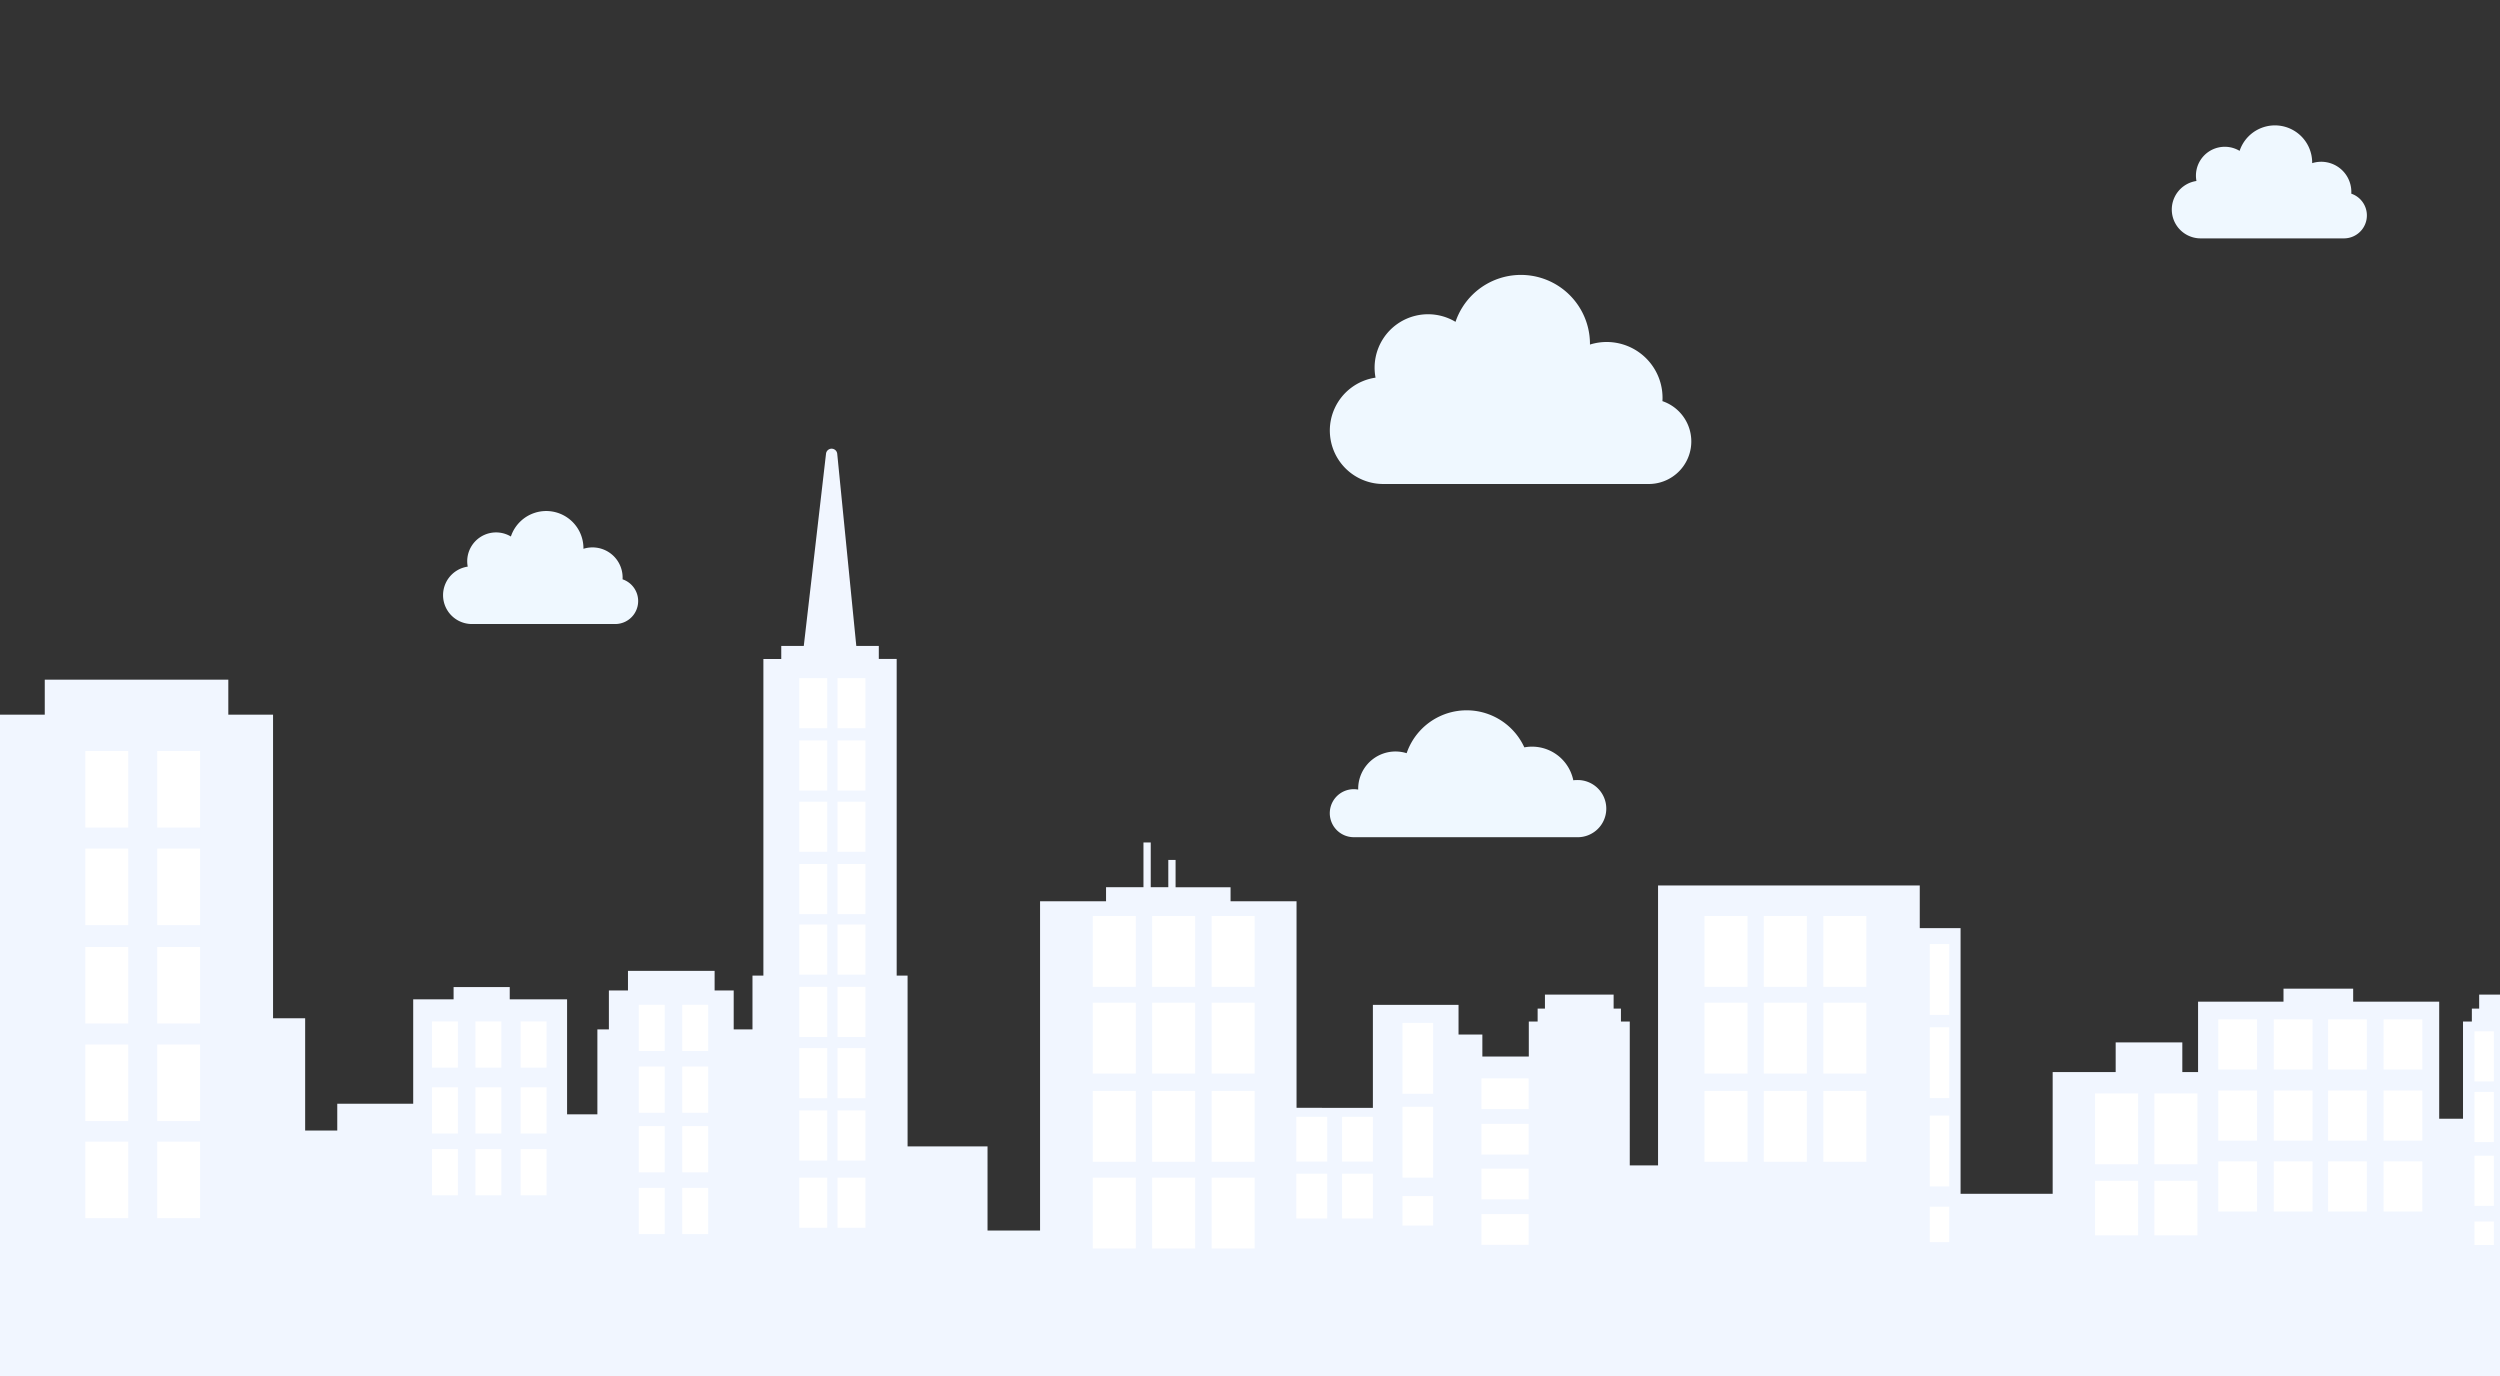 <svg xmlns="http://www.w3.org/2000/svg" xmlns:xlink="http://www.w3.org/1999/xlink" width="376" height="207" viewBox="0 0 376 207"><rect x="0" y="0" width="376" height="207" fill="#333333" stroke="none"/><defs><clipPath id="a"><rect width="376" height="207" transform="translate(0 460)" fill="#fff" stroke="#707070" stroke-width="1"/></clipPath></defs><g transform="translate(0 -460)" clip-path="url(#a)"><g transform="translate(-1426.666 6.691)"><path d="M342.435,81.419c.01-.167.016-.335.016-.5a8.4,8.4,0,0,0-10.915-8c0-.029,0-.058,0-.088a10.385,10.385,0,0,0-20.223-3.328,8.037,8.037,0,0,0-12.027,8.392,8.04,8.04,0,0,0,1.164,15.995h39.941a6.4,6.4,0,0,0,2.042-12.461Z" transform="translate(1334.261 432.212)" fill="#eff8ff"/><path d="M319.409,72.681c.005-.09.009-.181.009-.272a4.531,4.531,0,0,0-5.891-4.32c0-.016,0-.032,0-.047a5.6,5.6,0,0,0-10.914-1.8,4.338,4.338,0,0,0-6.491,4.529,4.339,4.339,0,0,0,.628,8.632h21.556a3.453,3.453,0,0,0,1.1-6.725Z" transform="translate(1460.89 409.759)" fill="#eff8ff"/><path d="M319.409,72.681c.005-.09.009-.181.009-.272a4.531,4.531,0,0,0-5.891-4.32c0-.016,0-.032,0-.047a5.6,5.6,0,0,0-10.914-1.8,4.338,4.338,0,0,0-6.491,4.529,4.339,4.339,0,0,0,.628,8.632h21.556a3.453,3.453,0,0,0,1.1-6.725Z" transform="translate(1200.89 467.759)" fill="#eff8ff"/><path d="M319.409,72.681c.005-.09.009-.181.009-.272a4.531,4.531,0,0,0-5.891-4.32c0-.016,0-.032,0-.047a5.6,5.6,0,0,0-10.914-1.8,4.338,4.338,0,0,0-6.491,4.529,4.339,4.339,0,0,0,.628,8.632h21.556a3.453,3.453,0,0,0,1.1-6.725Z" transform="translate(1535.89 423.759)" fill="#eff8ff"/><path d="M58.249,253.832a4.347,4.347,0,0,0-.494.03,6.332,6.332,0,0,0-7.364-4.948,9.539,9.539,0,0,0-17.7.877,5.611,5.611,0,0,0-7.288,5.351c0,.041,0,.082,0,.123a3.61,3.61,0,1,0-.659,7.159h33.5a4.3,4.3,0,1,0,0-8.593Z" transform="translate(1605.534 316.799)" fill="#eff8ff"/><g transform="translate(1996.268 335.802)"><g transform="translate(-570)"><g transform="translate(0.398 107.085)"><path d="M581.1,198.7v-4.044H569.677v-15.7H563.6v-1.844h-8.444v1.844h-8.626v17.3h-4.557V183.479h-1.731v-5.856h-2.871V174.68h-13.03v2.944h-2.87v5.856H518.65v-8.086h-1.641V127.769h-2.687v-1.962h-3.386L507.6,96.99a.859.859,0,0,0-1.705.013l-2.858,28.8h-3.386v1.962h-2.689v47.625h-1.64v25.685H483.294v12.664h-7.9V164.216h-9.924v-2.11h-5.628v-6.734h-1.094v6.734h-2.643V158h-1.094v4.1h-8.269v2.11h-9.924v31.065H425.34V179.793H412.462v4.46h-3.584v3.309h-6.985V182.3h-1.328v-1.944h-1.1v-2.109H389.135v2.108h-1.1V182.3h-1.33v14.616h-3.582v-17.6H370.184v-1.962H359.706v1.962H346.858V189.9h-2.369v-4.457H334.465V189.9h-9.476v18.312H311.138V168.259H305v-6.422H265.638v42.1h-4.253V182.3h-1.328v-1.945h-1.1v-2.108H248.628v2.108h-1.1V182.3H246.2v5.262h-6.985v-3.309h-3.584v-4.46H222.75v15.488H211.268V164.216h-9.924v-2.11h-8.269V158h-1.094v4.1h-2.642v-6.734h-1.094v6.734h-5.628v2.11h-9.924v49.527h-7.9V201.079H152.768V175.394h-1.64V127.769H148.44v-1.962h-3.386L142.185,96.9a.847.847,0,0,0-1.682-.014l-3.346,28.924h-3.388v1.962h-2.687v47.625h-1.641v8.086h-2.825v-5.856h-2.87V174.68h-13.03v2.944h-2.871v5.856h-1.731v12.783h-4.557v-17.3H92.932v-1.844H84.488v1.844H78.413v15.7H66.992V198.7H62.163V181.808H57.334V136.152H50.606v-5.262H23v5.262H16.268v99.511H586.2V198.7Z" transform="translate(-16.268 -18.241)" fill="#f1f6ff"/><g transform="translate(164.354 148.189)"><rect width="6.474" height="10.656" transform="translate(0 0)" fill="#fff"/><rect width="6.474" height="10.656" transform="translate(92 0)" fill="#fff"/></g><g transform="translate(173.278 148.189)"><rect width="6.474" height="10.656" transform="translate(0 0)" fill="#fff"/></g><g transform="translate(265.278 148.189)"><rect width="6.474" height="10.656" transform="translate(0 0)" fill="#fff"/></g><g transform="translate(182.228 148.189)"><rect width="6.474" height="10.656" transform="translate(0 0)" fill="#fff"/></g><g transform="translate(274.228 148.189)"><rect width="6.474" height="10.656" transform="translate(0 0)" fill="#fff"/></g><g transform="translate(164.354 161.229)"><rect width="6.474" height="10.656" transform="translate(0 0)" fill="#fff"/></g><g transform="translate(256.354 161.229)"><rect width="6.474" height="10.656" transform="translate(0 0)" fill="#fff"/></g><g transform="translate(173.278 161.229)"><rect width="6.474" height="10.656" transform="translate(0 0)" fill="#fff"/></g><g transform="translate(265.278 161.229)"><rect width="6.474" height="10.656" transform="translate(0 0)" fill="#fff"/></g><g transform="translate(182.228 161.229)"><rect width="6.474" height="10.656" transform="translate(0 0)" fill="#fff"/></g><g transform="translate(274.228 161.229)"><rect width="6.474" height="10.656" transform="translate(0 0)" fill="#fff"/></g><g transform="translate(164.354 174.497)"><rect width="6.474" height="10.656" transform="translate(0 0)" fill="#fff"/></g><g transform="translate(256.354 174.497)"><rect width="6.474" height="10.656" transform="translate(0 0)" fill="#fff"/></g><g transform="translate(173.278 174.497)"><rect width="6.474" height="10.656" transform="translate(0 0)" fill="#fff"/></g><g transform="translate(265.278 174.497)"><rect width="6.474" height="10.656" transform="translate(0 0)" fill="#fff"/></g><g transform="translate(182.228 174.497)"><rect width="6.474" height="10.656" transform="translate(0 0)" fill="#fff"/></g><g transform="translate(274.228 174.497)"><rect width="6.474" height="10.656" transform="translate(0 0)" fill="#fff"/></g><g transform="translate(210.933 164.272)"><rect width="4.615" height="10.656" transform="translate(0 0)" fill="#fff"/></g><g transform="translate(210.933 176.88)"><rect width="4.615" height="10.656" transform="translate(0 0)" fill="#fff"/></g><g transform="translate(222.806 172.609)"><rect width="7.098" height="4.62" transform="translate(0 0)" fill="#fff"/></g><g transform="translate(222.806 179.45)"><rect width="7.098" height="4.62" transform="translate(0 0)" fill="#fff"/></g><g transform="translate(222.806 186.182)"><rect width="7.098" height="4.62" transform="translate(0 0)" fill="#fff"/></g><g transform="translate(222.806 193.023)"><rect width="7.098" height="4.62" transform="translate(0 0)" fill="#fff"/></g><g transform="translate(210.933 190.313)"><rect width="4.615" height="4.44" transform="translate(0 0)" fill="#fff"/></g><g transform="translate(194.964 178.393)"><rect width="4.645" height="6.732" transform="translate(0 0)" fill="#fff"/></g><g transform="translate(201.845 178.393)"><rect width="4.645" height="6.732" transform="translate(0 0)" fill="#fff"/></g><g transform="translate(194.964 186.947)"><rect width="4.645" height="6.732" transform="translate(0 0)" fill="#fff"/></g><g transform="translate(201.845 186.947)"><rect width="4.645" height="6.732" transform="translate(0 0)" fill="#fff"/></g><g transform="translate(164.354 187.536)"><rect width="6.474" height="10.656" transform="translate(0 0)" fill="#fff"/></g><g transform="translate(173.278 187.536)"><rect width="6.474" height="10.656" transform="translate(0 0)" fill="#fff"/></g><g transform="translate(182.228 187.536)"><rect width="6.474" height="10.656" transform="translate(0 0)" fill="#fff"/></g><g transform="translate(64.97 164.044)"><rect width="3.899" height="6.952" transform="translate(0 0)" fill="#fff"/></g><g transform="translate(71.5 164.044)"><rect width="3.899" height="6.952" transform="translate(0 0)" fill="#fff"/></g><g transform="translate(78.305 164.044)"><rect width="3.899" height="6.952" transform="translate(0 0)" fill="#fff"/></g><g transform="translate(64.97 173.952)"><rect width="3.899" height="6.952" transform="translate(0 0)" fill="#fff"/></g><g transform="translate(71.5 173.952)"><rect width="3.899" height="6.952" transform="translate(0 0)" fill="#fff"/></g><g transform="translate(78.305 173.952)"><rect width="3.899" height="6.952" transform="translate(0 0)" fill="#fff"/></g><g transform="translate(64.97 183.243)"><rect width="3.899" height="6.952" transform="translate(0 0)" fill="#fff"/></g><g transform="translate(71.5 183.243)"><rect width="3.899" height="6.952" transform="translate(0 0)" fill="#fff"/></g><g transform="translate(78.305 183.243)"><rect width="3.899" height="6.952" transform="translate(0 0)" fill="#fff"/></g><g transform="translate(12.831 123.378)"><rect width="6.454" height="11.508" transform="translate(0 0)" fill="#fff"/></g><g transform="translate(23.641 123.378)"><rect width="6.454" height="11.508" transform="translate(0 0)" fill="#fff"/></g><g transform="translate(12.831 138.052)"><rect width="6.454" height="11.508" transform="translate(0 0)" fill="#fff"/></g><g transform="translate(23.641 138.052)"><rect width="6.454" height="11.508" transform="translate(0 0)" fill="#fff"/></g><g transform="translate(12.831 152.846)"><rect width="6.454" height="11.508" transform="translate(0 0)" fill="#fff"/></g><g transform="translate(23.641 152.846)"><rect width="6.454" height="11.508" transform="translate(0 0)" fill="#fff"/></g><g transform="translate(12.831 167.52)"><rect width="6.454" height="11.508" transform="translate(0 0)" fill="#fff"/></g><g transform="translate(23.641 167.52)"><rect width="6.454" height="11.508" transform="translate(0 0)" fill="#fff"/></g><g transform="translate(12.831 182.122)"><rect width="6.454" height="11.508" transform="translate(0 0)" fill="#fff"/></g><g transform="translate(23.641 182.122)"><rect width="6.454" height="11.508" transform="translate(0 0)" fill="#fff"/></g><g transform="translate(96.078 161.541)"><rect width="3.899" height="6.952" transform="translate(0 0)" fill="#fff"/></g><g transform="translate(102.609 161.541)"><rect width="3.899" height="6.952" transform="translate(0 0)" fill="#fff"/></g><g transform="translate(96.078 170.828)"><rect width="3.899" height="6.952" transform="translate(0 0)" fill="#fff"/></g><g transform="translate(102.609 170.828)"><rect width="3.899" height="6.952" transform="translate(0 0)" fill="#fff"/></g><g transform="translate(96.078 179.788)"><rect width="3.899" height="6.952" transform="translate(0 0)" fill="#fff"/></g><g transform="translate(102.609 179.788)"><rect width="3.899" height="6.952" transform="translate(0 0)" fill="#fff"/></g><g transform="translate(96.078 189.075)"><rect width="3.899" height="6.952" transform="translate(0 0)" fill="#fff"/></g><g transform="translate(102.609 189.075)"><rect width="3.899" height="6.952" transform="translate(0 0)" fill="#fff"/></g><g transform="translate(120.21 112.411)"><rect width="4.201" height="7.538" transform="translate(0 0)" fill="#fff"/></g><g transform="translate(125.961 112.411)"><rect width="4.201" height="7.538" transform="translate(0 0)" fill="#fff"/></g><g transform="translate(120.21 121.784)"><rect width="4.201" height="7.538" transform="translate(0 0)" fill="#fff"/></g><g transform="translate(125.961 121.784)"><rect width="4.201" height="7.538" transform="translate(0 0)" fill="#fff"/></g><g transform="translate(120.21 130.995)"><rect width="4.201" height="7.538" transform="translate(0 0)" fill="#fff"/></g><g transform="translate(125.961 130.995)"><rect width="4.201" height="7.538" transform="translate(0 0)" fill="#fff"/></g><g transform="translate(120.21 140.367)"><rect width="4.201" height="7.538" transform="translate(0 0)" fill="#fff"/></g><g transform="translate(125.961 140.367)"><rect width="4.201" height="7.538" transform="translate(0 0)" fill="#fff"/></g><g transform="translate(120.21 149.472)"><rect width="4.201" height="7.538" transform="translate(0 0)" fill="#fff"/></g><g transform="translate(125.961 149.472)"><rect width="4.201" height="7.538" transform="translate(0 0)" fill="#fff"/></g><g transform="translate(120.21 158.845)"><rect width="4.201" height="7.538" transform="translate(0 0)" fill="#fff"/></g><g transform="translate(125.961 158.845)"><rect width="4.201" height="7.538" transform="translate(0 0)" fill="#fff"/></g><g transform="translate(120.21 168.056)"><rect width="4.201" height="7.538" transform="translate(0 0)" fill="#fff"/></g><g transform="translate(125.961 168.056)"><rect width="4.201" height="7.538" transform="translate(0 0)" fill="#fff"/></g><g transform="translate(120.21 177.428)"><rect width="4.201" height="7.538" transform="translate(0 0)" fill="#fff"/></g><g transform="translate(125.961 177.428)"><rect width="4.201" height="7.538" transform="translate(0 0)" fill="#fff"/></g><g transform="translate(120.21 187.541)"><rect width="4.201" height="7.538" transform="translate(0 0)" fill="#fff"/></g><g transform="translate(125.961 187.541)"><rect width="4.201" height="7.538" transform="translate(0 0)" fill="#fff"/></g><g transform="translate(515.922 161.541)"><rect width="3.899" height="6.952" transform="translate(0 0)" fill="#fff"/></g><g transform="translate(509.392 161.541)"><rect width="3.899" height="6.952" transform="translate(0 0)" fill="#fff"/></g><g transform="translate(515.922 170.828)"><rect width="3.899" height="6.952" transform="translate(0 0)" fill="#fff"/></g><g transform="translate(509.392 170.828)"><rect width="3.899" height="6.952" transform="translate(0 0)" fill="#fff"/></g><g transform="translate(515.922 179.788)"><rect width="3.899" height="6.952" transform="translate(0 0)" fill="#fff"/></g><g transform="translate(509.392 179.788)"><rect width="3.899" height="6.952" transform="translate(0 0)" fill="#fff"/></g><g transform="translate(515.922 189.075)"><rect width="3.899" height="6.952" transform="translate(0 0)" fill="#fff"/></g><g transform="translate(509.392 189.075)"><rect width="3.899" height="6.952" transform="translate(0 0)" fill="#fff"/></g><g transform="translate(491.489 112.411)"><rect width="4.201" height="7.538" transform="translate(0 0)" fill="#fff"/></g><g transform="translate(485.738 112.411)"><rect width="4.201" height="7.538" transform="translate(0 0)" fill="#fff"/></g><g transform="translate(491.489 121.784)"><rect width="4.201" height="7.538" transform="translate(0 0)" fill="#fff"/></g><g transform="translate(485.738 121.784)"><rect width="4.201" height="7.538" transform="translate(0 0)" fill="#fff"/></g><g transform="translate(491.489 130.994)"><rect width="4.201" height="7.538" transform="translate(0 0)" fill="#fff"/></g><g transform="translate(485.738 130.994)"><rect width="4.201" height="7.538" transform="translate(0 0)" fill="#fff"/></g><g transform="translate(491.489 140.367)"><rect width="4.201" height="7.538" transform="translate(0 0)" fill="#fff"/></g><g transform="translate(485.738 140.367)"><rect width="4.201" height="7.538" transform="translate(0 0)" fill="#fff"/></g><g transform="translate(491.489 149.472)"><rect width="4.201" height="7.538" transform="translate(0 0)" fill="#fff"/></g><g transform="translate(485.738 149.472)"><rect width="4.201" height="7.538" transform="translate(0 0)" fill="#fff"/></g><g transform="translate(491.489 158.845)"><rect width="4.201" height="7.538" transform="translate(0 0)" fill="#fff"/></g><g transform="translate(485.738 158.845)"><rect width="4.201" height="7.538" transform="translate(0 0)" fill="#fff"/></g><g transform="translate(491.489 168.056)"><rect width="4.201" height="7.538" transform="translate(0 0)" fill="#fff"/></g><g transform="translate(485.738 168.056)"><rect width="4.201" height="7.538" transform="translate(0 0)" fill="#fff"/></g><g transform="translate(491.489 177.428)"><rect width="4.201" height="7.538" transform="translate(0 0)" fill="#fff"/></g><g transform="translate(485.738 177.428)"><rect width="4.201" height="7.538" transform="translate(0 0)" fill="#fff"/></g><g transform="translate(491.489 187.541)"><rect width="4.201" height="7.538" transform="translate(0 0)" fill="#fff"/></g><g transform="translate(485.738 187.541)"><rect width="4.201" height="7.538" transform="translate(0 0)" fill="#fff"/></g><g transform="translate(315.097 174.87)"><rect width="6.474" height="10.656" transform="translate(0 0)" fill="#fff"/></g><g transform="translate(324.021 174.87)"><rect width="6.474" height="10.656" transform="translate(0 0)" fill="#fff"/></g><g transform="translate(333.628 163.736)"><rect width="5.831" height="7.542" transform="translate(0 0)" fill="#fff"/></g><g transform="translate(341.975 163.736)"><rect width="5.831" height="7.542" transform="translate(0 0)" fill="#fff"/></g><g transform="translate(350.142 163.736)"><rect width="5.831" height="7.542" transform="translate(0 0)" fill="#fff"/></g><g transform="translate(358.489 163.736)"><rect width="5.831" height="7.542" transform="translate(0 0)" fill="#fff"/></g><g transform="translate(333.628 174.437)"><rect width="5.831" height="7.542" transform="translate(0 0)" fill="#fff"/></g><g transform="translate(341.975 174.437)"><rect width="5.831" height="7.542" transform="translate(0 0)" fill="#fff"/></g><g transform="translate(350.142 174.437)"><rect width="5.831" height="7.542" transform="translate(0 0)" fill="#fff"/></g><g transform="translate(358.489 174.437)"><rect width="5.831" height="7.542" transform="translate(0 0)" fill="#fff"/></g><g transform="translate(372.161 165.53)"><rect width="2.915" height="7.542" transform="translate(0 0)" fill="#fff"/></g><g transform="translate(376.478 165.53)"><rect width="2.915" height="7.542" transform="translate(0 0)" fill="#fff"/></g><g transform="translate(380.957 165.53)"><rect width="2.915" height="7.542" transform="translate(0 0)" fill="#fff"/></g><g transform="translate(399.181 162.632)"><rect width="2.915" height="7.542" transform="translate(0 0)" fill="#fff"/></g><g transform="translate(403.57 162.632)"><rect width="2.915" height="7.542" transform="translate(0 0)" fill="#fff"/></g><g transform="translate(399.181 171.972)"><rect width="2.915" height="7.542" transform="translate(0 0)" fill="#fff"/></g><g transform="translate(403.57 171.972)"><rect width="2.915" height="7.542" transform="translate(0 0)" fill="#fff"/></g><g transform="translate(399.181 181.184)"><rect width="2.915" height="7.542" transform="translate(0 0)" fill="#fff"/></g><g transform="translate(403.57 181.184)"><rect width="2.915" height="7.542" transform="translate(0 0)" fill="#fff"/></g><g transform="translate(399.181 191.098)"><rect width="2.915" height="5.487" transform="translate(0 0)" fill="#fff"/></g><g transform="translate(403.57 191.098)"><rect width="2.915" height="5.487" transform="translate(0 0)" fill="#fff"/></g><g transform="translate(372.161 174.649)"><rect width="2.915" height="7.542" transform="translate(0 0)" fill="#fff"/></g><g transform="translate(376.478 174.649)"><rect width="2.915" height="7.542" transform="translate(0 0)" fill="#fff"/></g><g transform="translate(380.957 174.649)"><rect width="2.915" height="7.542" transform="translate(0 0)" fill="#fff"/></g><g transform="translate(372.161 184.24)"><rect width="2.915" height="7.542" transform="translate(0 0)" fill="#fff"/></g><g transform="translate(376.478 184.24)"><rect width="2.915" height="7.542" transform="translate(0 0)" fill="#fff"/></g><g transform="translate(380.957 184.24)"><rect width="2.915" height="7.542" transform="translate(0 0)" fill="#fff"/></g><g transform="translate(372.161 194.137)"><rect width="2.915" height="3.532" transform="translate(0 0)" fill="#fff"/></g><g transform="translate(376.478 194.137)"><rect width="2.915" height="3.532" transform="translate(0 0)" fill="#fff"/></g><g transform="translate(380.957 194.137)"><rect width="2.915" height="3.532" transform="translate(0 0)" fill="#fff"/></g><g transform="translate(333.628 185.093)"><rect width="5.831" height="7.542" transform="translate(0 0)" fill="#fff"/></g><g transform="translate(341.975 185.093)"><rect width="5.831" height="7.542" transform="translate(0 0)" fill="#fff"/></g><g transform="translate(350.142 185.093)"><rect width="5.831" height="7.542" transform="translate(0 0)" fill="#fff"/></g><g transform="translate(358.489 185.093)"><rect width="5.831" height="7.542" transform="translate(0 0)" fill="#fff"/></g><g transform="translate(315.097 188.011)"><rect width="6.474" height="8.207" transform="translate(0 0)" fill="#fff"/></g><g transform="translate(324.021 188.011)"><rect width="6.474" height="8.207" transform="translate(0 0)" fill="#fff"/></g><g transform="translate(290.239 152.408)"><rect width="2.923" height="10.656" transform="translate(0 0)" fill="#fff"/></g><g transform="translate(290.239 164.921)"><rect width="2.923" height="10.656" transform="translate(0 0)" fill="#fff"/></g><g transform="translate(290.239 178.208)"><rect width="2.923" height="10.656" transform="translate(0 0)" fill="#fff"/></g><g transform="translate(290.239 191.913)"><rect width="2.923" height="5.328" transform="translate(0 0)" fill="#fff"/></g><g transform="translate(427.927 148.719)"><rect width="6.474" height="10.656" transform="translate(0 0)" fill="#fff"/></g><g transform="translate(436.851 148.719)"><rect width="6.474" height="10.656" transform="translate(0 0)" fill="#fff"/></g><g transform="translate(445.801 148.719)"><rect width="6.474" height="10.656" transform="translate(0 0)" fill="#fff"/></g><g transform="translate(427.927 163.064)"><rect width="6.474" height="10.656" transform="translate(0 0)" fill="#fff"/></g><g transform="translate(436.851 163.064)"><rect width="6.474" height="10.656" transform="translate(0 0)" fill="#fff"/></g><g transform="translate(445.801 163.064)"><rect width="6.474" height="10.656" transform="translate(0 0)" fill="#fff"/></g><g transform="translate(427.927 177.568)"><rect width="6.474" height="10.656" transform="translate(0 0)" fill="#fff"/></g><g transform="translate(436.851 177.568)"><rect width="6.474" height="10.656" transform="translate(0 0)" fill="#fff"/></g><g transform="translate(445.801 177.568)"><rect width="6.474" height="10.656" transform="translate(0 0)" fill="#fff"/></g><g transform="translate(427.927 190.323)"><rect width="6.474" height="4.722" transform="translate(0 0)" fill="#fff"/></g><g transform="translate(436.851 190.323)"><rect width="6.474" height="4.722" transform="translate(0 0)" fill="#fff"/></g><g transform="translate(445.801 190.323)"><rect width="6.474" height="4.722" transform="translate(0 0)" fill="#fff"/></g></g></g></g></g></g></svg>